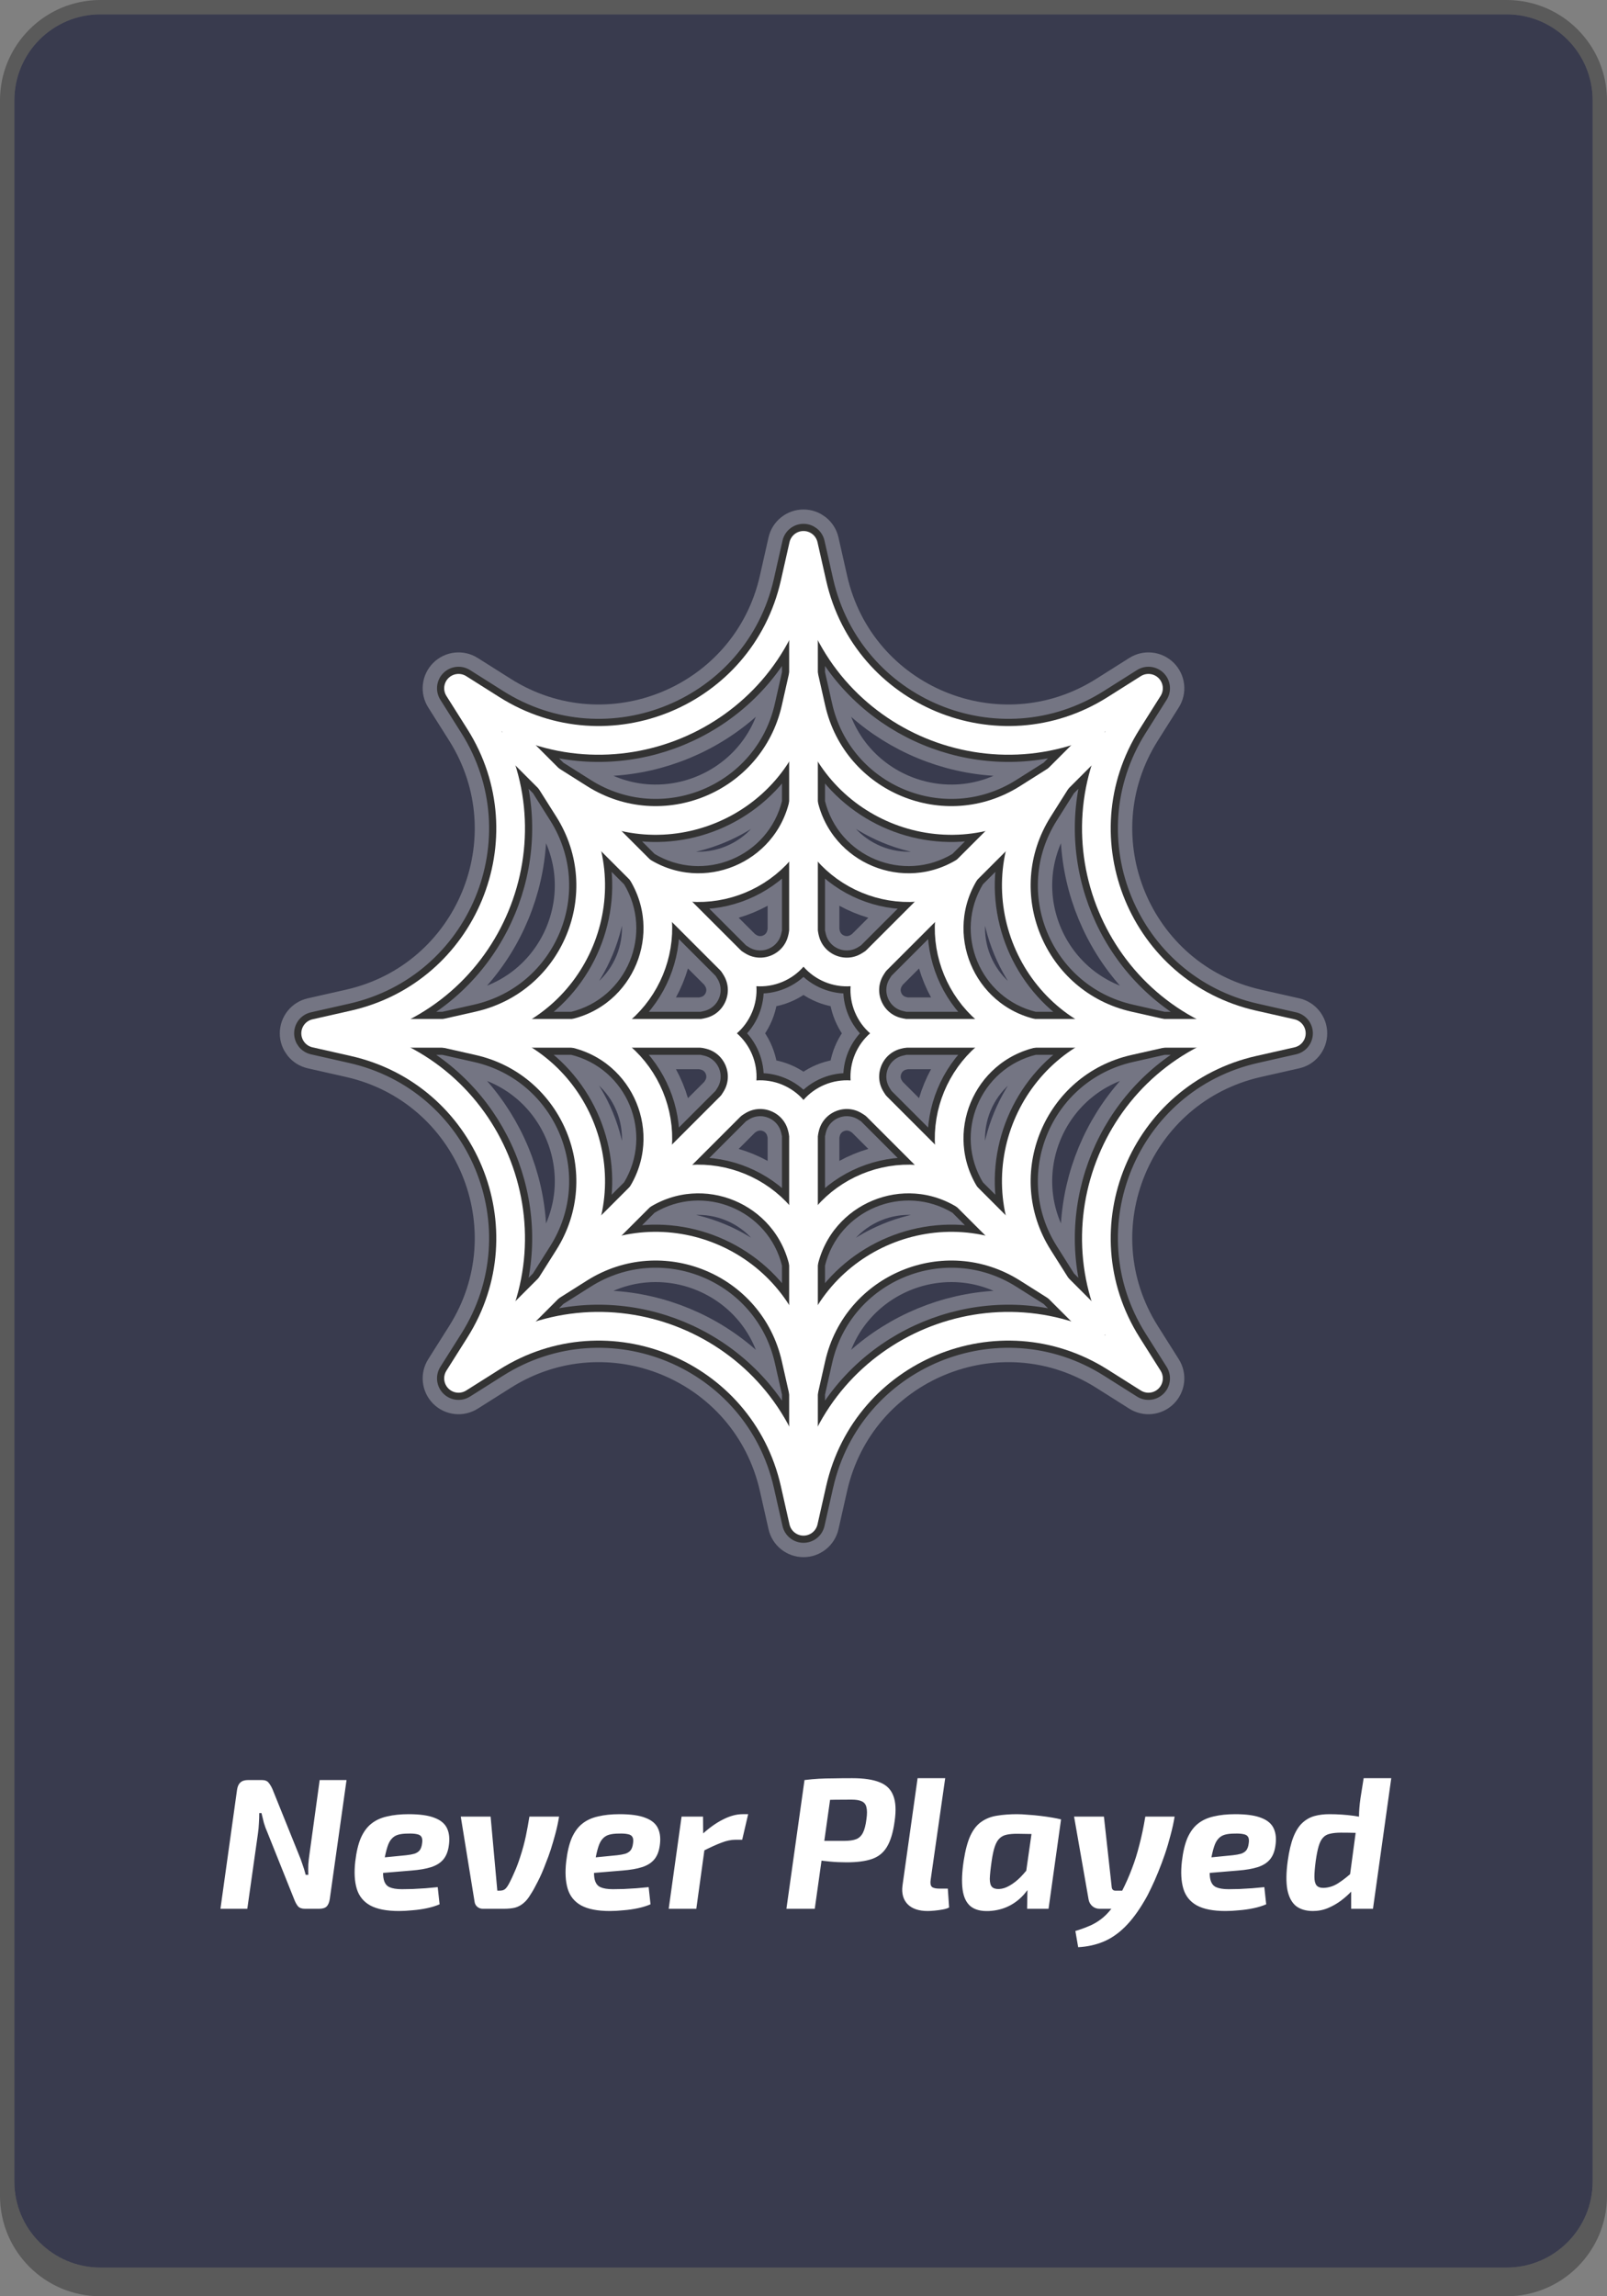 <svg width="112" height="160" viewBox="0 0 112 160" fill="none" xmlns="http://www.w3.org/2000/svg">
<rect x="0" y="0" width="112" height="160" fill="#808080" stroke="none"/>
<g clip-path="url(#clip0_24_210)">
<path d="M1 7C1 3.686 3.686 1 7 1H105C108.314 1 111 3.686 111 7V152C111 155.314 108.314 158 105 158H7C3.686 158 1 155.314 1 152V7Z" fill="#393B4E"/>
<path fill-rule="evenodd" clip-rule="evenodd" d="M7 0C3.134 0 0 3.134 0 7V153C0 156.866 3.134 160 7 160H105C108.866 160 112 156.866 112 153V7C112 3.134 108.866 0 105 0H7ZM7 1C3.686 1 1 3.686 1 7C1 7 1 7 1 7V152C1 152.165 1.007 152.328 1.02 152.49C1.269 155.575 3.851 158 7 158H105C108.149 158 110.731 155.575 110.98 152.49C110.993 152.328 111 152.165 111 152V7C111 3.686 108.314 1 105 1H7Z" fill="black" fill-opacity="0.3"/>
<path fill-rule="evenodd" clip-rule="evenodd" d="M56 37C56.467 37 56.872 37.324 56.975 37.78L57.577 40.443C59.556 49.202 69.606 53.365 77.199 48.571L79.508 47.113C79.903 46.863 80.418 46.921 80.749 47.251C81.079 47.582 81.137 48.097 80.887 48.492L79.429 50.801C74.635 58.394 78.798 68.445 87.557 70.423L90.22 71.025C90.676 71.128 91 71.533 91 72C91 72.467 90.676 72.872 90.22 72.975L87.557 73.577C78.798 75.555 74.635 85.606 79.429 93.199L80.887 95.508C81.137 95.903 81.079 96.418 80.749 96.749C80.418 97.079 79.903 97.137 79.508 96.887L77.199 95.429C69.606 90.635 59.556 94.798 57.577 103.557L56.975 106.22C56.872 106.676 56.467 107 56 107C55.533 107 55.128 106.676 55.025 106.22L54.423 103.557C52.444 94.798 42.394 90.635 34.801 95.429L32.492 96.887C32.097 97.137 31.582 97.079 31.251 96.749C30.921 96.418 30.863 95.903 31.113 95.508L32.571 93.199C37.365 85.606 33.202 75.555 24.443 73.577L21.78 72.975C21.324 72.872 21 72.467 21 72C21 71.533 21.324 71.128 21.78 71.025L24.443 70.423C33.202 68.445 37.365 58.394 32.571 50.801L31.113 48.492C30.863 48.097 30.921 47.582 31.251 47.251C31.582 46.921 32.097 46.863 32.492 47.113L34.801 48.571C42.394 53.365 52.444 49.202 54.423 40.443L55.025 37.78C55.128 37.324 55.533 37 56 37ZM35.013 50.987L34.961 50.961L34.987 51.013L35.013 50.987ZM37.345 51.931L38.951 53.536L40.906 54.771C46.162 58.09 53.121 55.208 54.49 49.145L55 46.889V44.618C51.664 50.94 44.175 54.043 37.345 51.931ZM57 44.618V46.889L57.51 49.145C58.879 55.208 65.838 58.09 71.094 54.771L73.05 53.536L74.655 51.931C67.826 54.043 60.336 50.94 57 44.618ZM55 53.072C52.534 56.958 47.815 58.913 43.323 57.908L45.312 59.898C49.063 62.184 53.964 60.154 55 55.885V53.072ZM57 55.884V53.072C59.466 56.958 64.186 58.913 68.677 57.908L66.688 59.898C62.936 62.184 58.036 60.154 57 55.884ZM55 60.046C53.292 61.932 50.795 62.966 48.254 62.84L51.679 66.264L51.919 66.416C53.087 67.153 54.633 66.513 54.937 65.166L55 64.888V60.046ZM57 64.888V60.046C58.708 61.932 61.205 62.966 63.746 62.84L60.322 66.264L60.081 66.416C58.913 67.153 57.367 66.513 57.063 65.166L57 64.888ZM70.091 59.323L68.103 61.312C65.816 65.064 67.846 69.964 72.115 71H74.928C71.042 68.534 69.087 63.815 70.091 59.323ZM65.16 64.254C65.034 66.795 66.068 69.292 67.954 71H63.111L62.834 70.937C61.487 70.633 60.846 69.087 61.584 67.919L61.736 67.679L65.16 64.254ZM67.954 73H63.111L62.834 73.063C61.487 73.367 60.846 74.913 61.584 76.081L61.736 76.321L65.16 79.746C65.034 77.205 66.068 74.708 67.954 73ZM74.928 73H72.115C67.846 74.036 65.816 78.936 68.103 82.688L70.091 84.677C69.087 80.186 71.042 75.466 74.928 73ZM78.856 73.51L81.112 73H83.382C77.06 76.336 73.957 83.825 76.069 90.655L74.463 89.049L73.229 87.094C69.91 81.838 72.792 74.879 78.856 73.51ZM76.069 53.345C73.957 60.175 77.06 67.664 83.382 71H81.112L78.856 70.49C72.792 69.121 69.91 62.162 73.229 56.906L74.463 54.951L76.069 53.345ZM77.039 50.961L77.013 51.013L76.987 50.987L77.039 50.961ZM77.013 92.987L76.987 93.013L77.039 93.039L77.013 92.987ZM74.655 92.069L73.05 90.464L71.094 89.229C65.838 85.91 58.879 88.792 57.51 94.856L57 97.112V99.382C60.336 93.06 67.826 89.957 74.655 92.069ZM55 99.382C51.664 93.06 44.175 89.957 37.345 92.069L38.951 90.463L40.906 89.229C46.162 85.91 53.121 88.792 54.49 94.856L55 97.112V99.382ZM28.618 73C34.94 76.336 38.043 83.826 35.931 90.655L37.536 89.05L38.771 87.094C42.09 81.838 39.208 74.879 33.145 73.51L30.889 73H28.618ZM28.618 71C34.94 67.664 38.043 60.175 35.931 53.345L37.536 54.95L38.771 56.906C42.09 62.162 39.208 69.121 33.145 70.49L30.889 71H28.618ZM37.072 71C40.958 68.534 42.913 63.814 41.908 59.323L43.898 61.312C46.184 65.064 44.154 69.964 39.885 71H37.072ZM37.072 73C40.958 75.466 42.913 80.186 41.908 84.677L43.898 82.688C46.184 78.936 44.154 74.036 39.885 73H37.072ZM44.046 73C45.932 74.708 46.966 77.205 46.84 79.746L50.264 76.322L50.416 76.081C51.154 74.913 50.513 73.367 49.166 73.063L48.889 73H44.046ZM44.046 71H48.889L49.166 70.937C50.513 70.633 51.154 69.087 50.416 67.919L50.264 67.678L46.84 64.254C46.966 66.795 45.932 69.292 44.046 71ZM55 90.928C52.534 87.042 47.815 85.087 43.323 86.091L45.312 84.103C49.063 81.816 53.964 83.846 55 88.115V90.928ZM55 83.954C53.292 82.068 50.795 81.034 48.254 81.16L51.679 77.736L51.919 77.584C53.087 76.847 54.633 77.487 54.937 78.834L55 79.112V83.954ZM57 90.928C59.466 87.042 64.186 85.087 68.677 86.091L66.688 84.102C62.936 81.816 58.036 83.846 57 88.116V90.928ZM57 83.954C58.708 82.068 61.205 81.034 63.746 81.16L60.322 77.736L60.081 77.584C58.913 76.847 57.367 77.487 57.063 78.834L57 79.112V83.954ZM56 67.36C55.181 68.294 53.958 68.801 52.719 68.719C52.801 69.958 52.294 71.181 51.36 72C52.294 72.819 52.801 74.042 52.719 75.281C53.958 75.199 55.181 75.706 56 76.64C56.819 75.706 58.042 75.199 59.281 75.281C59.199 74.042 59.706 72.819 60.64 72C59.706 71.181 59.199 69.958 59.281 68.719C58.042 68.801 56.819 68.294 56 67.36Z" fill="white" stroke="white" stroke-opacity="0.3" stroke-width="3"/>
<path fill-rule="evenodd" clip-rule="evenodd" d="M56 37C56.467 37 56.872 37.324 56.975 37.78L57.577 40.443C59.556 49.202 69.606 53.365 77.199 48.571L79.508 47.113C79.903 46.863 80.418 46.921 80.749 47.251C81.079 47.582 81.137 48.097 80.887 48.492L79.429 50.801C74.635 58.394 78.798 68.445 87.557 70.423L90.22 71.025C90.676 71.128 91 71.533 91 72C91 72.467 90.676 72.872 90.22 72.975L87.557 73.577C78.798 75.555 74.635 85.606 79.429 93.199L80.887 95.508C81.137 95.903 81.079 96.418 80.749 96.749C80.418 97.079 79.903 97.137 79.508 96.887L77.199 95.429C69.606 90.635 59.556 94.798 57.577 103.557L56.975 106.22C56.872 106.676 56.467 107 56 107C55.533 107 55.128 106.676 55.025 106.22L54.423 103.557C52.444 94.798 42.394 90.635 34.801 95.429L32.492 96.887C32.097 97.137 31.582 97.079 31.251 96.749C30.921 96.418 30.863 95.903 31.113 95.508L32.571 93.199C37.365 85.606 33.202 75.555 24.443 73.577L21.78 72.975C21.324 72.872 21 72.467 21 72C21 71.533 21.324 71.128 21.78 71.025L24.443 70.423C33.202 68.445 37.365 58.394 32.571 50.801L31.113 48.492C30.863 48.097 30.921 47.582 31.251 47.251C31.582 46.921 32.097 46.863 32.492 47.113L34.801 48.571C42.394 53.365 52.444 49.202 54.423 40.443L55.025 37.78C55.128 37.324 55.533 37 56 37ZM35.013 50.987L34.961 50.961L34.987 51.013L35.013 50.987ZM37.345 51.931L38.951 53.536L40.906 54.771C46.162 58.09 53.121 55.208 54.49 49.145L55 46.889V44.618C51.664 50.94 44.175 54.043 37.345 51.931ZM57 44.618V46.889L57.51 49.145C58.879 55.208 65.838 58.09 71.094 54.771L73.05 53.536L74.655 51.931C67.826 54.043 60.336 50.94 57 44.618ZM55 53.072C52.534 56.958 47.815 58.913 43.323 57.908L45.312 59.898C49.063 62.184 53.964 60.154 55 55.885V53.072ZM57 55.884V53.072C59.466 56.958 64.186 58.913 68.677 57.908L66.688 59.898C62.936 62.184 58.036 60.154 57 55.884ZM55 60.046C53.292 61.932 50.795 62.966 48.254 62.84L51.679 66.264L51.919 66.416C53.087 67.153 54.633 66.513 54.937 65.166L55 64.888V60.046ZM57 64.888V60.046C58.708 61.932 61.205 62.966 63.746 62.84L60.322 66.264L60.081 66.416C58.913 67.153 57.367 66.513 57.063 65.166L57 64.888ZM70.091 59.323L68.103 61.312C65.816 65.064 67.846 69.964 72.115 71H74.928C71.042 68.534 69.087 63.815 70.091 59.323ZM65.16 64.254C65.034 66.795 66.068 69.292 67.954 71H63.111L62.834 70.937C61.487 70.633 60.846 69.087 61.584 67.919L61.736 67.679L65.16 64.254ZM67.954 73H63.111L62.834 73.063C61.487 73.367 60.846 74.913 61.584 76.081L61.736 76.321L65.16 79.746C65.034 77.205 66.068 74.708 67.954 73ZM74.928 73H72.115C67.846 74.036 65.816 78.936 68.103 82.688L70.091 84.677C69.087 80.186 71.042 75.466 74.928 73ZM78.856 73.51L81.112 73H83.382C77.06 76.336 73.957 83.825 76.069 90.655L74.463 89.049L73.229 87.094C69.91 81.838 72.792 74.879 78.856 73.51ZM76.069 53.345C73.957 60.175 77.06 67.664 83.382 71H81.112L78.856 70.49C72.792 69.121 69.91 62.162 73.229 56.906L74.463 54.951L76.069 53.345ZM77.039 50.961L77.013 51.013L76.987 50.987L77.039 50.961ZM77.013 92.987L76.987 93.013L77.039 93.039L77.013 92.987ZM74.655 92.069L73.05 90.464L71.094 89.229C65.838 85.91 58.879 88.792 57.51 94.856L57 97.112V99.382C60.336 93.06 67.826 89.957 74.655 92.069ZM55 99.382C51.664 93.06 44.175 89.957 37.345 92.069L38.951 90.463L40.906 89.229C46.162 85.91 53.121 88.792 54.49 94.856L55 97.112V99.382ZM28.618 73C34.94 76.336 38.043 83.826 35.931 90.655L37.536 89.05L38.771 87.094C42.09 81.838 39.208 74.879 33.145 73.51L30.889 73H28.618ZM28.618 71C34.94 67.664 38.043 60.175 35.931 53.345L37.536 54.95L38.771 56.906C42.09 62.162 39.208 69.121 33.145 70.49L30.889 71H28.618ZM37.072 71C40.958 68.534 42.913 63.814 41.908 59.323L43.898 61.312C46.184 65.064 44.154 69.964 39.885 71H37.072ZM37.072 73C40.958 75.466 42.913 80.186 41.908 84.677L43.898 82.688C46.184 78.936 44.154 74.036 39.885 73H37.072ZM44.046 73C45.932 74.708 46.966 77.205 46.84 79.746L50.264 76.322L50.416 76.081C51.154 74.913 50.513 73.367 49.166 73.063L48.889 73H44.046ZM44.046 71H48.889L49.166 70.937C50.513 70.633 51.154 69.087 50.416 67.919L50.264 67.678L46.84 64.254C46.966 66.795 45.932 69.292 44.046 71ZM55 90.928C52.534 87.042 47.815 85.087 43.323 86.091L45.312 84.103C49.063 81.816 53.964 83.846 55 88.115V90.928ZM55 83.954C53.292 82.068 50.795 81.034 48.254 81.16L51.679 77.736L51.919 77.584C53.087 76.847 54.633 77.487 54.937 78.834L55 79.112V83.954ZM57 90.928C59.466 87.042 64.186 85.087 68.677 86.091L66.688 84.102C62.936 81.816 58.036 83.846 57 88.116V90.928ZM57 83.954C58.708 82.068 61.205 81.034 63.746 81.16L60.322 77.736L60.081 77.584C58.913 76.847 57.367 77.487 57.063 78.834L57 79.112V83.954ZM56 67.36C55.181 68.294 53.958 68.801 52.719 68.719C52.801 69.958 52.294 71.181 51.36 72C52.294 72.819 52.801 74.042 52.719 75.281C53.958 75.199 55.181 75.706 56 76.64C56.819 75.706 58.042 75.199 59.281 75.281C59.199 74.042 59.706 72.819 60.64 72C59.706 71.181 59.199 69.958 59.281 68.719C58.042 68.801 56.819 68.294 56 67.36Z" fill="white" stroke="#333333"/>
<path d="M56 38L56.602 40.664C58.732 50.096 69.556 54.58 77.733 49.416L80.042 47.958L78.584 50.267C73.421 58.444 77.904 69.268 87.336 71.398L90 72L87.336 72.602C77.904 74.732 73.421 85.556 78.584 93.733L80.042 96.042L77.733 94.584C69.556 89.421 58.732 93.904 56.602 103.336L56 106L55.398 103.336C53.268 93.904 42.444 89.421 34.267 94.584L31.958 96.042L33.416 93.733C38.58 85.556 34.096 74.732 24.664 72.602L22 72L24.664 71.398C34.096 69.268 38.58 58.444 33.416 50.267L31.958 47.958L34.267 49.416C42.444 54.58 53.268 50.096 55.398 40.664L56 38Z" stroke="white" stroke-width="2" stroke-linejoin="round"/>
<path d="M56 47L56.534 49.365C58.056 56.102 65.788 59.305 71.628 55.617L73.678 54.322L72.383 56.372C68.695 62.212 71.898 69.944 78.635 71.466L81 72L78.635 72.534C71.898 74.056 68.695 81.788 72.383 87.628L73.678 89.678L71.628 88.383C65.788 84.695 58.056 87.898 56.534 94.635L56 97L55.466 94.635C53.944 87.898 46.212 84.695 40.372 88.383L38.322 89.678L39.617 87.628C43.305 81.788 40.102 74.056 33.365 72.534L31 72L33.365 71.466C40.102 69.944 43.305 62.212 39.617 56.372L38.322 54.322L40.372 55.617C46.212 59.305 53.944 56.102 55.466 49.365L56 47Z" stroke="white" stroke-width="2" stroke-linejoin="round"/>
<path d="M56 56V56C57.141 61.05 62.936 63.451 67.314 60.686V60.686V60.686C64.549 65.064 66.95 70.859 72 72V72V72C66.95 73.141 64.549 78.936 67.314 83.314V83.314V83.314C62.936 80.549 57.141 82.95 56 88V88V88C54.859 82.95 49.064 80.549 44.686 83.314V83.314V83.314C47.451 78.936 45.05 73.141 40 72V72V72C45.05 70.859 47.451 65.064 44.686 60.686V60.686V60.686C49.064 63.451 54.859 61.05 56 56V56Z" stroke="white" stroke-width="2" stroke-linejoin="round"/>
<path d="M56 65L56.087 65.386C56.544 67.407 58.863 68.368 60.615 67.261L60.95 67.05L60.739 67.385C59.632 69.137 60.593 71.456 62.614 71.913L63 72L62.614 72.087C60.593 72.544 59.632 74.863 60.739 76.615L60.95 76.95L60.615 76.739C58.863 75.632 56.544 76.593 56.087 78.614L56 79L55.913 78.614C55.456 76.593 53.137 75.632 51.385 76.739L51.05 76.95L51.261 76.615C52.368 74.863 51.407 72.544 49.386 72.087L49 72L49.386 71.913C51.407 71.456 52.368 69.137 51.261 67.385L51.05 67.05L51.385 67.261C53.137 68.368 55.456 67.407 55.913 65.386L56 65Z" stroke="white" stroke-width="2" stroke-linejoin="round"/>
<path d="M52 68L35 51M60 76L77 93" stroke="white" stroke-width="2"/>
<path d="M60 68L77 51" stroke="white" stroke-width="2"/>
<path d="M56 66V42" stroke="white" stroke-width="2"/>
<path d="M63 72H88" stroke="white" stroke-width="2"/>
<path d="M56 78V104" stroke="white" stroke-width="2"/>
<path d="M52 76L34 94" stroke="white" stroke-width="2"/>
<path d="M49 72H24" stroke="white" stroke-width="2"/>
<path d="M24.152 124.03L22.983 132.324C22.948 132.558 22.874 132.731 22.762 132.844C22.649 132.948 22.476 133 22.241 133H21.253C21.037 133 20.877 132.944 20.773 132.831C20.677 132.718 20.59 132.562 20.512 132.363L18.628 127.657C18.541 127.466 18.463 127.254 18.393 127.02C18.333 126.786 18.276 126.556 18.224 126.331H18.069C18.069 126.565 18.06 126.803 18.043 127.046C18.034 127.28 18.012 127.518 17.977 127.761L17.236 133H15.364L16.521 124.706C16.556 124.472 16.634 124.303 16.756 124.199C16.877 124.086 17.055 124.03 17.288 124.03H18.25C18.467 124.03 18.623 124.091 18.718 124.212C18.814 124.325 18.905 124.476 18.991 124.667L20.825 129.217C20.911 129.416 20.994 129.637 21.072 129.88C21.158 130.114 21.236 130.365 21.305 130.634H21.488C21.479 130.374 21.479 130.131 21.488 129.906C21.505 129.681 21.531 129.451 21.566 129.217L22.28 124.03H24.152ZM28.479 126.409C29.267 126.409 29.874 126.496 30.299 126.669C30.732 126.834 31.023 127.085 31.17 127.423C31.317 127.752 31.352 128.16 31.274 128.645C31.213 129.044 31.079 129.36 30.871 129.594C30.672 129.819 30.394 129.988 30.039 130.101C29.683 130.214 29.233 130.292 28.687 130.335L25.411 130.608L25.554 129.542L28.31 129.269C28.544 129.243 28.735 129.208 28.882 129.165C29.038 129.113 29.159 129.035 29.246 128.931C29.332 128.818 29.389 128.662 29.415 128.463C29.45 128.255 29.436 128.099 29.376 127.995C29.315 127.891 29.207 127.826 29.051 127.8C28.895 127.765 28.687 127.752 28.427 127.761C28.158 127.761 27.933 127.787 27.751 127.839C27.569 127.891 27.417 127.986 27.296 128.125C27.174 128.255 27.075 128.446 26.997 128.697C26.919 128.94 26.845 129.256 26.776 129.646C26.689 130.209 26.676 130.634 26.737 130.92C26.797 131.206 26.932 131.397 27.14 131.492C27.348 131.587 27.638 131.635 28.011 131.635C28.219 131.635 28.47 131.631 28.765 131.622C29.059 131.605 29.358 131.587 29.662 131.57C29.974 131.544 30.256 131.518 30.507 131.492L30.637 132.688C30.377 132.801 30.082 132.892 29.753 132.961C29.424 133.03 29.09 133.078 28.752 133.104C28.414 133.139 28.098 133.156 27.803 133.156C26.945 133.156 26.277 133.026 25.801 132.766C25.333 132.506 25.021 132.12 24.865 131.609C24.709 131.089 24.674 130.452 24.761 129.698C24.839 129.031 24.969 128.485 25.151 128.06C25.341 127.635 25.584 127.306 25.879 127.072C26.182 126.829 26.55 126.66 26.984 126.565C27.417 126.461 27.916 126.409 28.479 126.409ZM38.964 126.578C38.903 126.959 38.821 127.345 38.717 127.735C38.613 128.125 38.504 128.498 38.392 128.853C38.279 129.2 38.162 129.52 38.041 129.815C37.859 130.309 37.668 130.747 37.469 131.128C37.278 131.509 37.118 131.795 36.988 131.986C36.832 132.255 36.663 132.463 36.481 132.61C36.307 132.757 36.112 132.861 35.896 132.922C35.679 132.974 35.415 133 35.103 133H33.647C33.499 133 33.369 132.952 33.257 132.857C33.153 132.762 33.092 132.645 33.075 132.506L32.113 126.578H34.193L34.661 131.739H34.817C34.99 131.739 35.12 131.7 35.207 131.622C35.302 131.544 35.41 131.384 35.532 131.141C35.636 130.942 35.748 130.699 35.87 130.413C36 130.127 36.13 129.78 36.26 129.373C36.424 128.87 36.554 128.389 36.65 127.93C36.745 127.471 36.827 127.02 36.897 126.578H38.964ZM43.18 126.409C43.969 126.409 44.575 126.496 45 126.669C45.433 126.834 45.724 127.085 45.871 127.423C46.018 127.752 46.053 128.16 45.975 128.645C45.914 129.044 45.78 129.36 45.572 129.594C45.373 129.819 45.095 129.988 44.74 130.101C44.385 130.214 43.934 130.292 43.388 130.335L40.112 130.608L40.255 129.542L43.011 129.269C43.245 129.243 43.436 129.208 43.583 129.165C43.739 129.113 43.86 129.035 43.947 128.931C44.034 128.818 44.09 128.662 44.116 128.463C44.151 128.255 44.138 128.099 44.077 127.995C44.016 127.891 43.908 127.826 43.752 127.8C43.596 127.765 43.388 127.752 43.128 127.761C42.859 127.761 42.634 127.787 42.452 127.839C42.27 127.891 42.118 127.986 41.997 128.125C41.876 128.255 41.776 128.446 41.698 128.697C41.62 128.94 41.546 129.256 41.477 129.646C41.39 130.209 41.377 130.634 41.438 130.92C41.499 131.206 41.633 131.397 41.841 131.492C42.049 131.587 42.339 131.635 42.712 131.635C42.92 131.635 43.171 131.631 43.466 131.622C43.761 131.605 44.06 131.587 44.363 131.57C44.675 131.544 44.957 131.518 45.208 131.492L45.338 132.688C45.078 132.801 44.783 132.892 44.454 132.961C44.125 133.03 43.791 133.078 43.453 133.104C43.115 133.139 42.799 133.156 42.504 133.156C41.646 133.156 40.979 133.026 40.502 132.766C40.034 132.506 39.722 132.12 39.566 131.609C39.41 131.089 39.375 130.452 39.462 129.698C39.54 129.031 39.67 128.485 39.852 128.06C40.043 127.635 40.285 127.306 40.58 127.072C40.883 126.829 41.252 126.66 41.685 126.565C42.118 126.461 42.617 126.409 43.18 126.409ZM48.997 126.578L49.01 128.112L49.179 128.294L48.529 133H46.605L47.502 126.578H48.997ZM52.143 126.409L51.727 128.19H51.259C50.956 128.19 50.626 128.259 50.271 128.398C49.924 128.528 49.487 128.727 48.958 128.996L48.88 127.865C49.391 127.388 49.89 127.029 50.375 126.786C50.86 126.535 51.32 126.409 51.753 126.409H52.143ZM59.398 123.9C60.204 123.9 60.841 123.995 61.309 124.186C61.777 124.368 62.093 124.68 62.258 125.122C62.431 125.555 62.462 126.153 62.349 126.916C62.245 127.679 62.067 128.268 61.816 128.684C61.573 129.091 61.227 129.373 60.776 129.529C60.325 129.685 59.731 129.763 58.995 129.763C58.605 129.763 58.224 129.746 57.851 129.711C57.478 129.676 57.127 129.633 56.798 129.581C56.477 129.52 56.204 129.46 55.979 129.399C55.754 129.338 55.597 129.286 55.511 129.243L55.589 128.268C56.109 128.268 56.651 128.268 57.214 128.268C57.777 128.268 58.323 128.268 58.852 128.268C59.199 128.268 59.471 128.229 59.671 128.151C59.87 128.073 60.026 127.926 60.139 127.709C60.252 127.492 60.334 127.176 60.386 126.76C60.438 126.405 60.438 126.127 60.386 125.928C60.343 125.729 60.234 125.59 60.061 125.512C59.896 125.434 59.658 125.395 59.346 125.395C58.54 125.395 57.851 125.404 57.279 125.421C56.707 125.43 56.321 125.443 56.122 125.46L56.07 124.03C56.425 123.987 56.759 123.956 57.071 123.939C57.383 123.922 57.721 123.913 58.085 123.913C58.449 123.904 58.886 123.9 59.398 123.9ZM58.046 124.03L56.785 133H54.809L56.07 124.03H58.046ZM65.876 123.9L64.862 130.985C64.827 131.21 64.853 131.371 64.939 131.466C65.035 131.553 65.213 131.596 65.472 131.596H66.058L66.148 132.909C66.044 132.97 65.893 133.017 65.694 133.052C65.503 133.087 65.312 133.113 65.121 133.13C64.931 133.147 64.775 133.156 64.653 133.156C64.038 133.156 63.575 133 63.263 132.688C62.95 132.367 62.829 131.934 62.898 131.388L63.952 123.9H65.876ZM70.882 126.409C71.108 126.409 71.359 126.422 71.636 126.448C71.922 126.465 72.208 126.491 72.494 126.526C72.789 126.561 73.062 126.6 73.313 126.643C73.573 126.686 73.786 126.73 73.95 126.773L72.637 127.813C72.291 127.796 71.974 127.787 71.688 127.787C71.402 127.778 71.134 127.774 70.882 127.774C70.596 127.774 70.354 127.796 70.154 127.839C69.955 127.882 69.79 127.969 69.66 128.099C69.53 128.22 69.422 128.407 69.335 128.658C69.249 128.909 69.175 129.247 69.114 129.672C69.036 130.209 68.993 130.621 68.984 130.907C68.984 131.184 69.036 131.375 69.14 131.479C69.244 131.583 69.409 131.631 69.634 131.622C69.868 131.613 70.111 131.535 70.362 131.388C70.622 131.241 70.878 131.041 71.129 130.79C71.381 130.53 71.623 130.24 71.857 129.919L72.195 130.543C72.022 131.054 71.775 131.505 71.454 131.895C71.142 132.276 70.774 132.575 70.349 132.792C69.925 133.009 69.452 133.13 68.932 133.156C68.369 133.182 67.936 133.069 67.632 132.818C67.338 132.567 67.156 132.177 67.086 131.648C67.017 131.119 67.043 130.456 67.164 129.659C67.277 128.922 67.433 128.337 67.632 127.904C67.84 127.462 68.1 127.137 68.412 126.929C68.724 126.712 69.084 126.574 69.491 126.513C69.907 126.444 70.371 126.409 70.882 126.409ZM72.052 126.656L73.95 126.773L73.079 133H71.584L71.61 131.544L71.376 131.388L72.052 126.656ZM81.865 126.578C81.795 127.003 81.7 127.436 81.579 127.878C81.466 128.32 81.336 128.758 81.189 129.191C81.041 129.624 80.885 130.04 80.721 130.439C80.564 130.829 80.404 131.193 80.24 131.531C80.084 131.869 79.927 132.168 79.772 132.428C79.338 133.173 78.888 133.78 78.419 134.248C77.951 134.716 77.449 135.063 76.912 135.288C76.374 135.513 75.785 135.643 75.144 135.678L74.948 134.547C75.269 134.452 75.573 134.343 75.859 134.222C76.144 134.109 76.418 133.958 76.677 133.767C76.946 133.576 77.206 133.321 77.457 133C77.709 132.671 77.96 132.25 78.212 131.739C78.472 131.228 78.697 130.716 78.888 130.205C79.087 129.694 79.26 129.143 79.407 128.554C79.564 127.965 79.702 127.306 79.823 126.578H81.865ZM76.938 126.578L77.484 131.518C77.51 131.665 77.596 131.739 77.743 131.739H78.472L77.951 133H76.638C76.439 133 76.27 132.939 76.132 132.818C75.993 132.697 75.906 132.545 75.871 132.363L74.858 126.578H76.938ZM86.09 126.409C86.879 126.409 87.486 126.496 87.91 126.669C88.344 126.834 88.634 127.085 88.781 127.423C88.928 127.752 88.963 128.16 88.885 128.645C88.825 129.044 88.69 129.36 88.482 129.594C88.283 129.819 88.005 129.988 87.65 130.101C87.295 130.214 86.844 130.292 86.298 130.335L83.022 130.608L83.165 129.542L85.921 129.269C86.155 129.243 86.346 129.208 86.493 129.165C86.649 129.113 86.77 129.035 86.857 128.931C86.944 128.818 87 128.662 87.026 128.463C87.061 128.255 87.048 128.099 86.987 127.995C86.927 127.891 86.818 127.826 86.662 127.8C86.506 127.765 86.298 127.752 86.038 127.761C85.769 127.761 85.544 127.787 85.362 127.839C85.18 127.891 85.028 127.986 84.907 128.125C84.786 128.255 84.686 128.446 84.608 128.697C84.53 128.94 84.457 129.256 84.387 129.646C84.3 130.209 84.287 130.634 84.348 130.92C84.409 131.206 84.543 131.397 84.751 131.492C84.959 131.587 85.249 131.635 85.622 131.635C85.83 131.635 86.082 131.631 86.376 131.622C86.671 131.605 86.97 131.587 87.273 131.57C87.585 131.544 87.867 131.518 88.118 131.492L88.248 132.688C87.988 132.801 87.694 132.892 87.364 132.961C87.035 133.03 86.701 133.078 86.363 133.104C86.025 133.139 85.709 133.156 85.414 133.156C84.556 133.156 83.889 133.026 83.412 132.766C82.944 132.506 82.632 132.12 82.476 131.609C82.32 131.089 82.285 130.452 82.372 129.698C82.45 129.031 82.58 128.485 82.762 128.06C82.953 127.635 83.195 127.306 83.49 127.072C83.793 126.829 84.162 126.66 84.595 126.565C85.028 126.461 85.527 126.409 86.09 126.409ZM92.648 126.409C93.237 126.409 93.814 126.448 94.377 126.526C94.94 126.604 95.404 126.725 95.768 126.89L95.495 127.722C95.105 127.713 94.75 127.709 94.429 127.709C94.108 127.7 93.783 127.696 93.454 127.696C93.151 127.696 92.895 127.722 92.687 127.774C92.488 127.817 92.327 127.908 92.206 128.047C92.085 128.177 91.985 128.372 91.907 128.632C91.829 128.892 91.76 129.239 91.699 129.672C91.638 130.131 91.608 130.5 91.608 130.777C91.608 131.046 91.656 131.241 91.751 131.362C91.846 131.483 92.007 131.544 92.232 131.544C92.605 131.535 92.956 131.423 93.285 131.206C93.623 130.989 93.987 130.699 94.377 130.335L94.728 131.167C94.598 131.34 94.425 131.54 94.208 131.765C94 131.99 93.753 132.211 93.467 132.428C93.19 132.636 92.886 132.809 92.557 132.948C92.228 133.087 91.877 133.156 91.504 133.156C91.019 133.156 90.624 133.039 90.321 132.805C90.026 132.562 89.827 132.185 89.723 131.674C89.628 131.154 89.636 130.482 89.749 129.659C89.844 128.983 89.974 128.433 90.139 128.008C90.312 127.575 90.52 127.245 90.763 127.02C91.014 126.786 91.296 126.626 91.608 126.539C91.92 126.452 92.267 126.409 92.648 126.409ZM96.964 123.9L95.69 133H94.169V131.414L94 131.297L94.598 126.851L94.715 126.643C94.715 126.418 94.724 126.197 94.741 125.98C94.758 125.763 94.784 125.534 94.819 125.291L95.04 123.9H96.964Z" fill="white"/>
</g>
<defs>
<clipPath id="clip0_24_210">
<rect width="112" height="160" rx="6" fill="white"/>
</clipPath>
</defs>
</svg>
